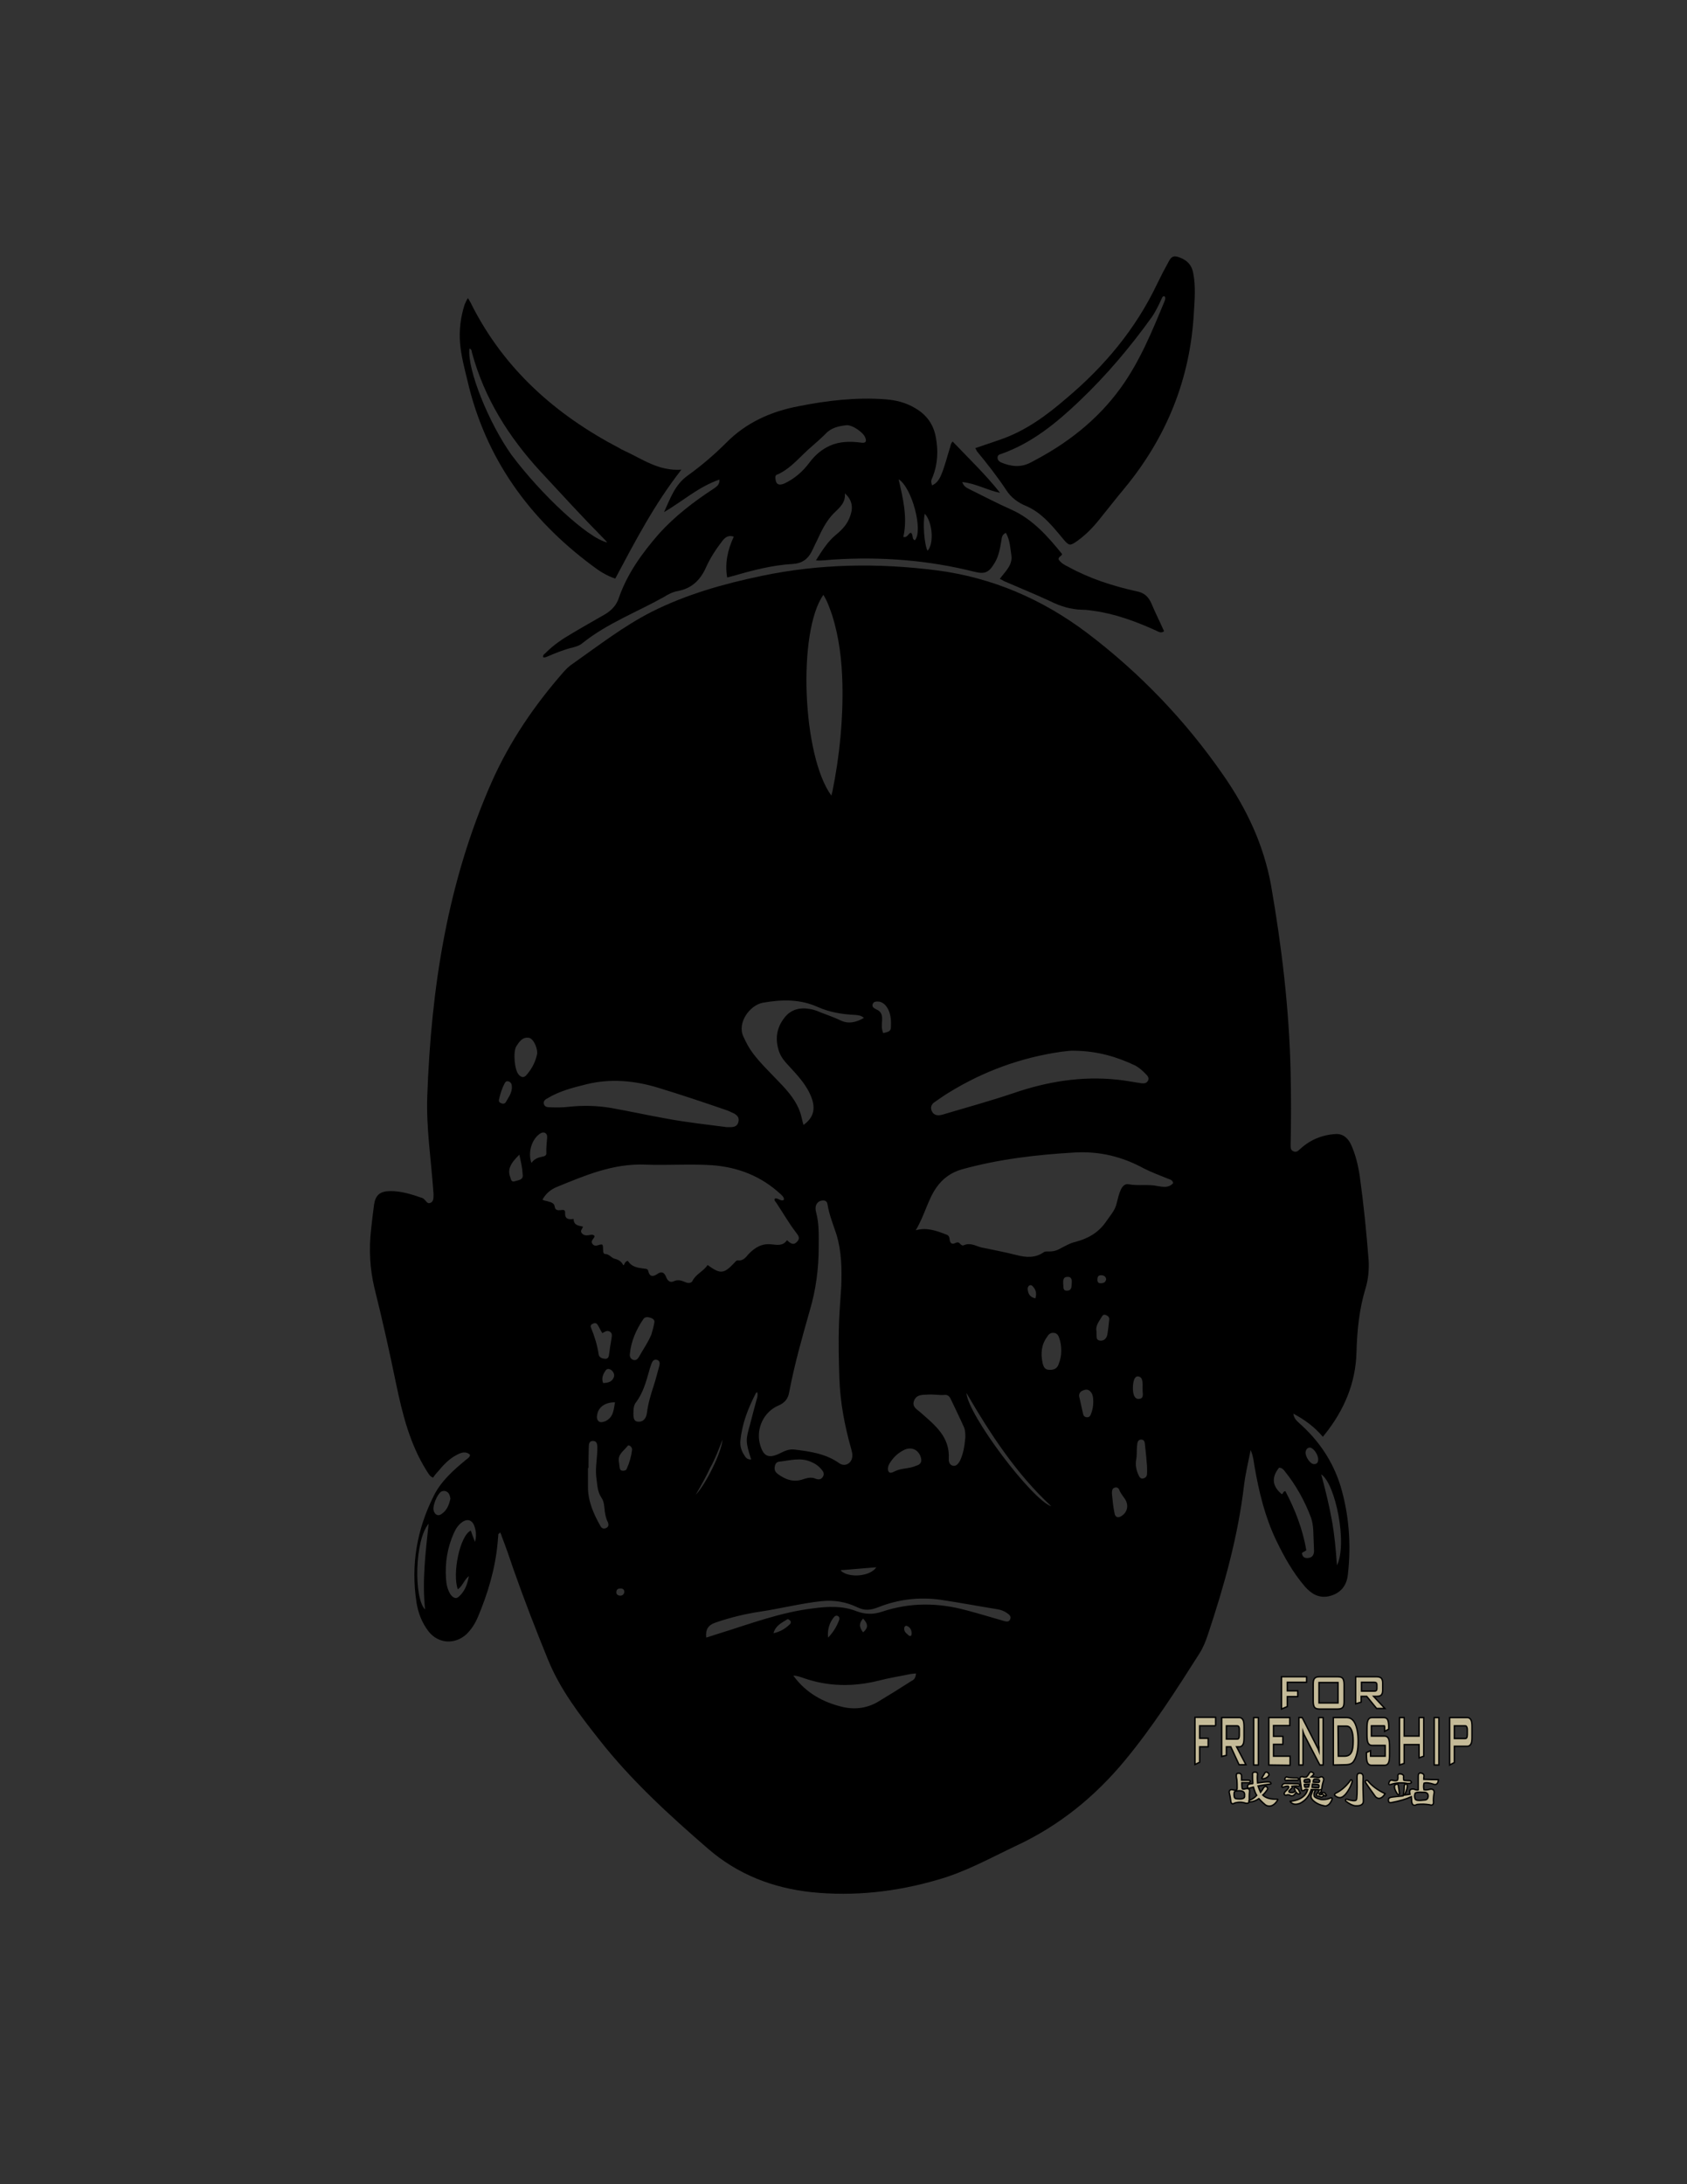 <?xml version="1.0" encoding="utf-8"?>
<!-- Generator: Adobe Illustrator 18.1.1, SVG Export Plug-In . SVG Version: 6.00 Build 0)  -->
<svg version="1.1" id="图层_1" xmlns="http://www.w3.org/2000/svg" xmlns:xlink="http://www.w3.org/1999/xlink" x="0px" y="0px"
	 viewBox="0 0 612 792" enable-background="new 0 0 612 792" xml:space="preserve">
<rect x="0" y="0" width="612" height="792" fill="#333333" stroke="none"/>
<g>
	<g>
		<path d="M180.8,556.2c-0.1,1.2-0.2,2.3-0.3,3.5c-0.9,9.4-3.6,18.3-7.2,26.8c-1,2.3-2.3,4.3-4,6c-4.2,3.9-10.2,3.6-13.8-0.9
			c-2.4-3.1-3.8-6.7-4.4-10.5c-2.1-13.6,0.1-26.4,6.2-38.6c2.7-5.5,7.3-9.5,11.9-13.3c0.5-0.4,1.3-0.8,1.3-1.7
			c-1.5-1.4-3.2-0.8-4.7,0c-3,1.5-5.1,3.9-7.2,6.4c-0.5,0.5-1,1.2-1.5,1.9c-1.3-0.5-1.7-1.6-2.4-2.6c-6-9.6-8.7-20.4-11-31.4
			c-2.4-11.7-5-23.3-7.9-34.9c-1.6-6.8-2-13.8-1.2-20.9c0.3-3.1,0.7-6.1,1.1-9.2c0.5-3.4,2.1-4.8,5.6-4.9c4.2-0.1,8.1,1.2,11.9,2.5
			c0.4,0.1,0.9,0.7,1.2,1c0.4,0.5,0.9,1.1,1.6,0.8c0.7-0.2,1.1-0.8,1.2-1.5c0.1-0.9,0.1-1.9,0-2.7c-0.8-11.5-2.6-22.9-2.2-34.5
			c1.4-39.3,7.3-77.6,23.4-114c6.6-14.8,15.5-27.8,26.1-39.9c0.9-1,2-2.1,3.1-2.8c9.4-6.6,18.5-13.7,28.7-18.9
			c12.7-6.4,26.2-10.2,40.1-13.1c21-4.4,42.2-4.7,63.3-2c20.3,2.6,38.5,10.5,54.8,22.8c19.1,14.5,35.6,31.7,49.3,51.5
			c8.4,12.1,14.6,25.1,17.3,39.9c3.9,22.4,6.6,45,7.1,67.8c0.2,8.9,0.2,17.7,0,26.4c0,1,0,1.9,1.1,2.3c1.1,0.4,1.6-0.2,2.4-0.9
			c3.6-3.3,7.9-5.1,12.9-5.4c2.7-0.1,4.4,1.5,5.5,3.8c1.7,3.7,2.6,7.6,3.2,11.6c1.4,10.1,2.4,20.1,3.2,30.3
			c0.2,3.4-0.1,6.9-1.1,10.2c-2.3,7.5-3.1,15.4-3.3,23.2c-0.3,11.3-4.5,21-11.4,29.7c-0.2,0.2-0.4,0.5-0.8,1
			c-3-3.6-6.6-6.2-10.7-8.4c0.2,1.7,1.2,2.6,2.2,3.5c7,6.2,12.1,13.7,14.9,22.7c3.1,10.4,3.9,21.1,2.7,31.9c-0.4,4.6-3,7.2-6.9,8.1
			c-3.7,0.8-6.4-0.9-8.7-3.5c-4.4-5.1-7.6-10.9-10.5-16.9c-4-8.4-6.2-17.5-7.8-26.7c-0.3-1.7-0.4-3.6-1.4-5.9
			c-0.9,4.6-1.9,8.6-2.4,12.8c-2.2,18.6-7.2,36.4-13.1,54.1c-0.8,2.4-1.7,4.7-3.1,6.9c-8.4,13.2-16.8,26.4-26.9,38.6
			c-10.9,13.2-23.9,23.8-39.6,31.1c-9.3,4.4-18.4,9.5-28.4,12.3c-15,4.4-30.4,6.1-45.9,4.5c-13.9-1.5-26.7-6.4-37.5-15.8
			c-14.1-12.2-27.9-24.8-39.5-39.6c-7.1-9-14.1-18.1-18.5-28.9c-4.4-10.8-8.6-21.6-12.5-32.7c-1.3-3.9-2.7-7.9-4.2-11.8
			c-0.2-0.7-0.4-1.2-0.7-1.7C181.2,556.1,181,556.1,180.8,556.2z M227.8,457.2c1.3,2.2,3.5,2.5,5.8,2.8c0.8,0.1,1.4,0,1.6,1
			c0.5,2,1.7,2,3.2,1c1.4-1,2.4-0.9,3.2,0.9c0.4,1.2,1.3,2.4,2.8,1.7s2.8-0.3,4.2,0.3c1,0.5,2.2,0.4,2.6-0.4c1.2-2.5,4-3.5,5.5-5.8
			c4.7,3.4,5.9,3.3,9.9-1c0.2-0.3,0.7-0.7,1-0.7c2.1,0.3,3-1.2,4-2.3c2.2-2.3,4.8-3.9,8.2-3.5c2.1,0.2,4.2,0.7,5.7-1.5
			c1.3,1.2,2.4,2,3.7,0.5c1.3-1.4,0.2-2.4-0.5-3.4c-2.6-3.4-4.7-7.1-7.1-10.7c-0.3-0.4-0.9-0.9-0.5-1.5c0.7-0.2,1.2,0.2,1.7,0.4
			c0.5,0.2,1.1,0.5,1.6,0c0-0.9-0.5-1.3-1.1-1.9c-7.1-6.6-15.5-9.9-25.1-10.6c-8-0.5-16.1,0.1-24-0.2c-11.7-0.5-21.9,3.9-32.2,8.1
			c-2.2,0.9-4,2.4-5.2,4.6c0.8,0.5,1.5,0.4,2.2,0.7c1,0.2,2.1,0.7,2.2,1.7c0.2,1.5,1.1,1.5,2.2,1.4c0.8-0.1,1.7-0.3,1.6,1
			c-0.1,2.2,1.2,2.5,3.1,2.2c0,2.4,1.9,2.4,3.4,2.8c-0.3,0.9-1.2,1.5-0.4,2.4c0.7,0.8,1.5,0.8,2.4,0.7c0.8-0.1,1.5-0.5,2.2,0.3
			c-0.1,1-1.6,1.6-0.8,2.8c1.1,1.5,2.4,0,3.6,0.3c0.4,0.7,0.2,1.4,0.3,2.1c0,0.5,0.1,1.3,0.7,1.3c1.5,0,2.3,1.4,3.4,1.7
			c1.5,0.4,2.6,1,3.2,2.4C226.7,458.6,226.5,457.4,227.8,457.2z M332.2,446.1c3.9-1.1,7.3,0.1,10.7,1.4c1,0.3,1.5,0.7,1.6,1.9
			c0.1,1.3,0.8,2,2.1,1.3c0.7-0.3,1.2-0.3,1.7,0.3c0.3,0.4,0.9,0.8,1.4,0.5c2.3-1,4.3,0.3,6.2,0.8c4.3,0.9,8.6,1.7,12.9,2.8
			c3.5,0.9,6.7,1.1,9.8-1c0.5-0.4,1.2-0.3,1.9-0.3c1.3,0,2.5-0.2,3.6-0.8c2-1,3.9-2.2,6.1-2.7c4.5-1.2,8.3-3.3,11.1-7.4
			c1.4-2.1,3.2-3.9,3.8-6.6c0.4-1.6,0.8-3.4,1.5-4.9c0.5-1.1,1.4-2.2,2.7-2c3.6,0.7,7.2-0.1,10.8,0.7c1.9,0.3,3.9,0.7,5.5-1.1
			c-0.2-1.1-1.1-1.3-1.9-1.6c-3-1.2-5.9-2.3-8.7-3.7c-7.9-4.3-16-6.3-25.1-5.8c-13.9,0.8-27.5,2.4-40.9,6.1c-3.9,1.1-7,3.3-9.3,6.6
			C336.6,435,335.4,440.8,332.2,446.1z M304.4,478.9c0.1-2.7,0.5-7.8,0.8-12.7c0.2-6.2,0.1-12.3-1.7-18.4c-1.2-3.7-2.7-7.3-3.3-11.1
			c-0.2-1.3-1.1-1.6-2.4-1.3c-1.5,0.4-2.4,2-1.7,4.3c1.1,4.2,0.9,8.3,0.9,12.6c0,7.8-1,15.3-3.2,22.8c-2.8,9.8-5.6,19.7-7.5,29.7
			c-0.4,2.4-1.6,3.9-4,4.9c-5.1,2.2-8,8.1-6.7,13.6c1.2,4.8,3.1,5.8,7.5,3.6c1.6-0.8,3.2-1.5,5-1.3c5.8,0.7,11.5,1.5,16.4,5
			c2.1,1.4,4.5,0,4.7-2.5c0.1-1-0.2-1.9-0.4-2.7c-2.4-8.4-4-16.9-4.3-25.7C304.3,493.5,304.1,487.4,304.4,478.9z M389.8,381
			c-1.3-0.1-3.2,0.2-5,0.4c-14.4,2.1-27.9,7-40.3,14.6c-2,1.2-3.8,2.5-5.7,3.8c-1,0.8-1.3,1.9-0.8,3c0.5,1.2,1.5,1.7,2.8,1.6
			c0.5-0.1,1.2-0.2,1.7-0.4c8.4-2.5,16.8-4.8,25.1-7.6c12.2-4.2,24.8-6.3,37.8-4.9c3,0.3,5.9,0.9,8.7,1.3c1,0.1,1.9,0,2.4-1
			c0.4-1-0.1-1.6-0.8-2.3c-1.1-1.2-2.4-2.3-3.8-3.1C405.2,383.2,398.1,381.1,389.8,381z M301.6,288.5c0.2-0.8,0.3-1.2,0.4-1.6
			c2.6-12.9,3.9-25.9,3.6-39.1c-0.2-8.4-1.2-16.7-3.7-24.7c-0.9-2.5-1.7-5-3.2-7.4C289.3,229,291,274,301.6,288.5z M263.6,408.7
			c0.9,0,1.2,0,1.5,0c1.3,0,2.5-0.4,2.8-2s-0.5-2.3-1.7-3c-1-0.4-2-1-3.1-1.3c-8.1-2.8-16.2-5.5-24.4-8c-8.6-2.6-17.3-3.4-26.1-1.2
			c-4.8,1.2-9.6,2.4-13.9,5c-0.8,0.4-1.7,1-1.4,2.1c0.3,1.1,1.3,1.2,2.2,1.2c2.4,0.1,4.7,0.1,7.1-0.2c4.9-0.5,9.8-0.4,14.8,0.4
			c6.8,1.2,13.6,2.7,20.3,3.9C249.2,407,256.7,407.8,263.6,408.7z M313.4,369.1c-1.1-1-2.3-1-3.4-1.1c-4.6-0.2-9.1-1-13.2-2.8
			c-6.6-3-13.2-2.8-20.1-1.6c-4.7,0.9-9.4,7.3-7,12.3c1,2.2,2.1,4.3,3.5,6.1c2.7,3.6,6.1,6.8,9.2,10.1c3.5,3.6,6.8,7.3,8.2,12.3
			c0.3,1.1,0.5,2.3,0.9,3.5c3.5-2.5,4.4-5.6,3-9.6c-1.7-4.8-5.2-8.4-8.6-12.1c-1.3-1.4-2.5-2.8-3.2-4.7c-1.6-4.5-1.1-8.7,1.9-12.5
			c2.4-3.1,5.8-3.8,9.4-3.1c1.3,0.2,2.5,0.7,3.7,1.2c2.3,0.9,4.7,1.7,7,2.8C307.6,371.4,310.5,370.8,313.4,369.1z M256.2,593.8
			c1.6-0.5,3.2-1,4.7-1.5c11.3-3.5,22.3-7.7,34.1-9.1c5.2-0.7,10.6-1,15.6,1c3.2,1.2,6.2,1.3,9.4,0.2c10.2-3.4,20.3-3.3,30.6-0.5
			c4.6,1.2,9.1,2.6,13.7,3.9c0.8,0.2,1.6,0.4,2.1-0.5c0.5-1,0-1.6-0.8-2.2c-1.2-0.9-2.5-1.4-3.9-1.6c-6.8-1.1-13.7-2.4-20.4-3.4
			c-7.8-1.1-15.4-0.2-22.7,2.7c-2.8,1.1-5,1.3-7.6,0c-4.2-2-8.5-2.7-13.1-2.2c-7.4,0.8-14.8,2.7-22.2,3.8
			c-5.4,0.8-10.6,2.1-15.7,3.8C256.9,589.2,255.9,590.7,256.2,593.8z M332.3,606.8c-0.8,0.1-1.3,0.1-1.9,0.2
			c-3.8,0.8-7.8,1.4-11.6,2.4c-9.2,2.3-18.3,2.2-27.2-0.9c-1.2-0.4-2.4-0.9-3.8-0.9c4.6,6.3,10.8,9.7,18.1,11.4
			c4.6,1,9,0.3,12.9-2.1c4-2.4,8-4.9,11.9-7.4C331.7,609.1,332.2,608.2,332.3,606.8z M350.2,521.2c0-1.1,0-2.5-0.5-3.7
			c-1.5-3.4-3.2-6.8-4.8-10.2c-0.4-0.9-1.1-1.6-2.1-1.5c-2.1,0.2-4.2-0.3-6.3-0.1c-1.9,0.1-4-0.1-4.9,2.2c-0.9,2.3,1.2,3.2,2.5,4.4
			c5.1,4.5,10.5,8.7,10.1,16.6c-0.1,1.1,0.3,2.4,1.6,2.6c1.2,0.2,1.9-0.9,2.4-1.7C349.5,527.1,349.9,524.4,350.2,521.2z
			 M472.3,563.2c0.2,1.6,1.3,1.9,2.5,1.7c1.4-0.2,1.9-1.3,1.9-2.6c-0.1-2.5-0.2-5.1-0.3-7.7c-0.1-1.4-0.3-2.8-0.8-4.3
			c-2.3-6.1-5.4-11.7-9.5-16.8c-0.5-0.7-1.1-1.3-2.1-1.3c-2.8,3.5-2.5,6.7,1,9.6c0.5-0.1,0.4-1,1.3-1.1c3.6,6.8,6.3,13.9,7.6,21.4
			C473.3,562.7,472.8,562.6,472.3,563.2z M172.3,559.1c0.7-2.4,0.3-4.3-0.3-6c-0.8-1.9-2.3-2.4-4-1.4c-1.6,1-2.6,2.5-3.4,4.3
			c-2.3,5.2-3.2,10.7-2.8,16.4c0.1,2,0.5,3.9,1.6,5.7c0.8,1.1,1.9,1.9,3,0.9c2.3-2,3.2-4.7,3.7-7.5c-1.7,1.3-2.2,3.5-4,4.8
			c-2.1-5.5,0.7-19.5,4.7-21.3C171.1,556,171.6,557.3,172.3,559.1z M213.5,532.3c-0.1,0-0.1,0-0.2,0c0,2.3,0,4.6,0,6.9
			c0,5.1,2,9.7,4.5,14.1c0.4,0.8,1.1,1.2,2,0.8c1-0.4,1.1-1.2,0.7-2.2c-0.7-1.3-0.9-2.6-1.1-3.9c-0.2-1.6-0.2-3.5-1.2-4.9
			c-1.6-2.4-1.5-5-1.9-7.6c-0.4-3.7,0.5-7.3,0.4-11c-0.1-1.1-0.3-2-1.6-2c-1.3,0-1.5,1-1.5,2.1C213.5,527,213.5,529.7,213.5,532.3z
			 M281,532.2c0,1.1,0.4,1.7,1.2,2.3c2.7,2,5.7,3.1,9.1,1.9c1.5-0.5,3.1-0.9,4.6-0.2c1.1,0.4,2,0.3,2.6-0.7c0.7-1,0.2-1.9-0.5-2.7
			c-1.1-1.3-2.4-2.2-4-2.8c-3.7-1.6-7.5-0.4-11.3,0C281.5,530.1,281.1,531.2,281,532.2z M194.9,381.9c0-2.3-1.5-5.4-3.1-5.6
			c-2.3-0.3-3.4,1.4-4.5,3.1c-1.2,1.9-0.7,8.6,0.9,10.3c0.9,1,1.9,1.2,2.8,0.1C193.1,387.4,194.4,384.7,194.9,381.9z M229.8,512
			c-0.1,2.5,0.3,3.4,1.6,3.5c1.7,0.2,3-0.9,3.3-3.2c0.4-3.4,1.4-6.6,2.4-9.7c0.8-2.4,1.4-4.9,2.1-7.4c0.2-0.9,0.2-1.7-0.8-2.1
			c-1.1-0.3-1.6,0.3-2,1.2c-0.3,0.9-0.7,1.9-0.9,2.8c-1.1,3.9-2.2,7.9-4.7,11.3C230,509.3,229.8,510.6,229.8,512z M385,489.8
			c0-1.5-0.2-3.1-0.7-4.5c-0.3-1-0.8-1.9-2-2c-1.2-0.1-1.9,0.5-2.4,1.4c-2.1,2.8-2.4,6-1.7,9.4c0.3,1.4,0.8,2.6,2.4,2.6
			c1.6,0.1,3-0.4,3.5-2.2C384.7,493,385,491.4,385,489.8z M237.4,479.5c0.1-0.8-0.4-1.3-1.2-1.6c-1.1-0.4-2.2-0.5-2.8,0.4
			c-2.6,3.8-4.5,8.1-4.9,12.7c-0.1,0.9,0.2,1.7,1.2,2.1c1.1,0.3,1.6-0.3,2.1-1.1c1.5-2.7,3.3-5.2,4.5-8.1
			C236.7,482.6,237.1,481.1,237.4,479.5z M479.3,534.6c1.5,5.6,2.8,10.8,3.8,16.3c1,5.4,1.5,10.7,1.9,16.7
			C488.9,559.9,484.5,538,479.3,534.6z M322.1,532.6c0.1,1.1,0.5,1.9,2.1,1.1c1.5-0.8,3.1-1.1,4.7-1.3c1.2-0.2,2.3-0.4,3.4-0.9
			c1.9-0.5,2.3-1.7,1.6-3.5c-1-2.5-3.4-3.4-5.8-2.3c-2.1,1-3.8,2.5-5.1,4.5C322.5,530.9,322.2,531.5,322.1,532.6z M155.5,552.5
			c-5.1,6-5.4,27-1.3,31.1C153.1,573,154.4,562.8,155.5,552.5z M381.4,546.2c-12.7-11.8-22-26-30.8-41.1
			C351.1,513,374.3,543.8,381.4,546.2z M218.5,483.4c-0.7-1.1-1.1-2.1-1.7-3c-0.4-0.7-1.1-0.8-1.7-0.4c-0.7,0.2-1,0.8-0.7,1.4
			c1.3,3.2,2.3,6.4,2.8,9.8c0.2,1.1,1.4,1.5,2.5,1.5c1.1,0,1.2-1.1,1.3-1.9c0.2-1.7,0.5-3.5,0.8-5.2c0.1-1,0.5-2-0.5-2.7
			C220.1,482.2,219.4,483,218.5,483.4z M274.7,504.8c-0.3,0.2-0.5,0.3-0.5,0.4c-2.8,5.4-5,11-5.6,17.2c-0.2,2,0.4,3.8,1.5,5.4
			c0.5,0.9,1.2,1.5,2.4,1.4c-2.1-6.6-2-7-0.4-12.7c0.8-3,1.5-5.9,2.3-8.7C274.7,506.8,275,505.9,274.7,504.8z M416.1,531.5
			C416.2,531.4,416.2,531.4,416.1,531.5c-0.2-2.4-0.4-4.8-0.7-7.3c-0.1-1-0.1-2.2-1.4-2.2c-1.3,0-1.4,1.2-1.5,2.2
			c-0.2,1.6,0,3.3-0.3,4.9c-0.4,2.2,0,4,0.9,5.9c0.3,0.7,0.8,1.3,1.6,1.1c0.9-0.2,1.4-0.8,1.4-1.6
			C416.2,533.5,416.1,532.5,416.1,531.5z M192.8,421.7c1-1.5,2.5-2,4-2.3c0.8-0.1,1.5-0.5,1.4-1.3c-0.1-2,0.2-3.9,0.3-5.9
			c0-1.4-1.3-2-2.5-1.2C192.9,413,191.4,417.9,192.8,421.7z M403.4,541.8c0.2,1.9,0.4,4.4,0.9,6.8c0.2,1.6,1.4,2,2.7,1
			c2-1.3,2.5-3.8,1.2-5.9c-0.7-1.1-1.6-2.1-2.1-3.3c-0.2-0.8-0.9-1.2-1.6-1C403.6,539.6,403.3,540.3,403.4,541.8z M396.6,508.5
			c0-1,0-2-0.4-3c-0.7-1.3-1.6-2-3.1-1.4c-1.3,0.4-1.9,1.4-1.5,2.7c0.4,2,0.9,3.8,1.3,5.8c0.1,0.7,0.5,1.2,1.3,1.3
			c0.9,0.1,1.3-0.4,1.6-1.2C396.3,511.4,396.6,510,396.6,508.5z M163.4,543.4c-0.2-1-0.4-2.1-1.5-2.6c-0.7-0.3-1.3-0.2-1.9,0.1
			c-1.4,1-3.1,5-2.7,6.7c0.3,1.5,1.5,2.3,2.7,1.5C162.1,547.8,162.9,545.7,163.4,543.4z M320.4,374.6c2.3-0.5,2.7-0.8,2.8-2.1
			c0.1-2.2,0-4.4-0.9-6.3c-0.7-1.4-1.6-2.6-3.3-3c-1-0.1-2.1-0.1-2.4,0.9c-0.4,1,0.5,1.5,1.3,1.9c1.9,0.8,2.2,2.2,2.1,4
			C319.9,371.4,319.7,372.9,320.4,374.6z M188.4,418.7c-3.4,3.3-4.3,5.5-3.3,8.1c0.3,0.9,0.4,2,1.7,1.5c1.3-0.4,3.2-0.4,2.8-2.6
			C189.5,423.5,189,421.4,188.4,418.7z M397.8,482.9c0,0.3,0,0.5,0,0.7c0.1,1-0.3,2.3,1.2,2.5c1.4,0.2,2.4-0.7,2.7-2.1
			c0.3-1.7,0.5-3.6,0.7-5.5c0.1-0.9-0.5-1.4-1.3-1.7c-0.7-0.2-1.1,0.1-1.3,0.5C398.7,479.2,397.3,480.7,397.8,482.9z M223.1,508.5
			c-3.3-0.1-5.9,1.6-6.4,4.2c-0.2,0.9-0.3,1.9,0.4,2.6c0.8,0.7,1.7,0.3,2.6,0C222.6,513.8,222.6,511.2,223.1,508.5z M224.5,529.9
			c0.1,0.8,0.2,1.5,0.3,2.3c0.1,0.7,0.4,1.1,1.2,1.1c0.7,0,1.2-0.2,1.4-0.8c1-2.2,1.6-4.4,1.9-6.8c0.1-1-1.2-2.1-1.7-1.3
			C226.4,526,224.1,527.3,224.5,529.9z M414.5,503.1c0-0.7,0.1-1.7-0.2-2.8c-0.2-0.7-0.7-1.1-1.3-1.2c-0.5-0.1-0.9,0.1-1.2,0.5
			c-1,1.2-1.1,5.5-0.2,6.8c0.4,0.7,1.1,1,1.9,0.8c0.9-0.1,1.1-0.9,1.1-1.6C414.5,504.8,414.5,504.2,414.5,503.1z M185.7,394.6
			c0-1,0-1.9-1-2.4c-0.7-0.3-1.2-0.1-1.5,0.4c-1.1,2-1.7,4-2.2,6.2c-0.1,0.7,0.3,1.1,1,1.3c0.5,0.2,1.1,0.1,1.4-0.3
			C184.3,398.2,185.5,396.7,185.7,394.6z M305,569.5c2.8,2.8,10.7,2.2,12.9-1.2c-4,0.3-8.1,0.7-12,1
			C305.6,569.3,305.2,569.2,305,569.5z M473.6,526.6c0,1.7,1.7,4.3,3.1,4.3c1.1,0,1.5-0.7,1.5-1.6c0.1-1.9-1.9-4.5-3.1-4.4
			C474.1,525,473.8,525.7,473.6,526.6z M300.4,593.8c1.9-1.9,3.1-4,4-6.3c0.2-0.5,0.2-1.2-0.4-1.5c-0.5-0.3-1.1-0.1-1.4,0.3
			C300.9,588.3,300.1,591,300.4,593.8z M218.8,501.5c1.4-0.1,2.7-0.2,3.5-1.4c0.9-1.2,0.5-2.4-0.5-3.3c-0.8-0.5-1.6-0.7-2.2,0.3
			C218.8,498.3,218.1,499.7,218.8,501.5z M385.7,465.6c0.2,1-0.3,2.5,1.5,2.4c1.7-0.1,1.5-1.6,1.6-2.8c0.1-1.1-0.1-2.3-1.5-2.2
			C385.5,463,385.7,464.5,385.7,465.6z M252.4,542c3.6-3.7,9.4-15.4,9.7-20c-1.4,3.7-2.7,7.1-4.5,10.3
			C256.2,535.4,254.3,538.7,252.4,542z M280.6,592.2c2.4-0.5,4.2-1.6,5.8-3.1c0.5-0.4,0.7-1,0.2-1.5c-0.3-0.3-0.8-0.7-1.2-0.3
			C283.5,588.5,281.4,589.4,280.6,592.2z M375.6,470.8c0.5-1.6,0.3-3-0.8-4.2c-0.3-0.4-0.8-0.8-1.3-0.5c-0.5,0.2-0.7,0.8-0.7,1.3
			C373,469.1,373.5,470.3,375.6,470.8z M313.1,586.9c-1.5,1.7-1.5,3,0,5C315,590.3,315,588.9,313.1,586.9z M401.3,463.8
			c-0.2-1-0.9-1.4-1.9-1.4c-1.1,0-1.3,0.8-1.3,1.6c0,0.9,0.4,1.4,1.3,1.3C400.5,465.3,401.1,464.9,401.3,463.8z M330.4,593.2
			c0.4-0.3,0.3-0.9,0.3-1.3c-0.1-1.1-0.7-1.9-1.6-2.3c-0.4-0.2-0.8,0-1,0.4c-0.3,1.1,0.2,1.9,1,2.5
			C329.5,592.9,329.8,593.3,330.4,593.2z M226.5,577.3c0-0.8-0.4-1.3-1.3-1.3c-0.9,0-1.5,0.2-1.6,1.2c-0.1,0.9,0.5,1.3,1.3,1.4
			C225.8,578.6,226.3,578.2,226.5,577.3z"/>
		<path d="M362.7,209.9c2-2.7,4.7-5,4.2-8.5c-0.4-2.6-0.5-5.6-2-8.2c-1.4,0.7-1.5,1.7-1.6,2.7c-0.5,2.8-0.9,5.6-2.4,8.1
			c-2.1,3.6-3.6,4.3-7.5,3.3c-16.7-4.2-33.8-5.5-51-4.4c-2.1,0.1-4.2,0.5-6.4,0.3c2.2-3.5,4.3-6.9,7.4-9.4c2.3-1.9,4.2-4,5.1-6.9
			c1.1-3.1,0.5-5.8-2-8c0.3,3.5-2,5.2-4,7.2c-2.8,2.8-4.5,6.4-6.2,10.1c-0.7,1.3-1.2,2.6-1.9,3.9c-1.4,2.7-3.5,4.2-6.8,4.4
			c-7.2,0.4-14.2,2.2-21.1,4.2c-0.8,0.2-1.6,0.4-2.7,0.7c-0.9-5.2,0.2-10.1,2.4-14.8c-2-0.7-3.2,0.3-4.2,1.6c-2.3,3-4.4,6.2-5.9,9.6
			c-2.1,4.6-5.1,7.5-10.1,8.5c-1.9,0.3-3.6,1.2-5.2,2.2c-9.8,5.5-20.5,9.5-29.5,16.7c-0.9,0.8-2.1,1.2-3.2,1.5
			c-3.4,0.8-6.6,2.1-9.6,3.4c-0.4,0.2-1,0.4-1.5,0.2c-0.1-1,0.7-1.2,1.1-1.7c2.7-2.7,5.9-4.9,9.2-6.8c4-2.4,8.1-4.7,12.1-7
			c2.4-1.4,4.3-3.4,5.1-6c3.1-8.9,8.5-16.3,14.6-23.3c5.8-6.4,12.6-11.6,19.8-16.3c1.1-0.8,2.2-1.4,2.1-3.3
			c-7.6,2.6-13.4,7.9-20.1,11.8c2.2-4.8,3.9-9.9,8.5-13.2c5-3.6,9.6-7.5,14-11.9c7.3-7.4,16.3-11.4,26.3-13.3
			c10.5-2.1,21-3.3,31.6-2.5c3.8,0.3,7.4,1.2,10.7,3.2c4.2,2.4,6.7,6,7.5,10.6c0.9,4.8,0.7,9.6-1.1,14.2c-0.7,1.6-0.7,1.6-0.3,3.2
			c1.7-0.7,2.6-2.1,3.3-3.7c1.4-3.3,2.2-6.8,3.3-10.2c0.2-0.7,0.2-1.3,0.9-2c5.8,6.1,11.9,11.9,17.2,18.6c-4.6-0.9-8.7-3.4-13.7-3.9
			c0.4,1.4,1.4,2,2.4,2.5c5.1,2.5,10.2,5.2,15.4,7.5c7.8,3.5,13.2,9.7,18.4,16.1c-0.2,0.9-1.3,0.8-1.3,1.9c0.8,1.3,2.2,2.1,3.5,2.7
			c7.8,4.3,16.2,7,24.8,8.9c2.7,0.5,4.3,1.9,5.4,4.4c1.4,3.4,3.1,6.7,4.6,10.1c-1.1,0.8-2,0.2-2.8-0.2c-7.3-3.3-14.8-6.1-22.7-7.2
			c-1.4-0.2-2.7-0.4-4.2-0.4c-4.2-0.1-8-1.3-11.6-3.1c-5.6-2.6-11.3-4.9-16.8-7.3C363.7,210.4,363.4,210.2,362.7,209.9z
			 M281.3,173.4c0.1,2.2,1.2,2.8,3.3,1.9c3.6-1.7,6.6-4.3,9-7.5c2-2.7,4.4-4.8,7.5-6.2c3.6-1.6,7.4-1.6,11.3-1.1
			c1.2,0.2,2.1-0.1,1.6-1.5c-0.4-2-4.9-5.1-7-4.8c-2.7,0.3-5.5,0.9-7.5,3.1c-1.5,1.5-3.2,3-4.8,4.4c-4.2,3.5-7.4,7.9-12.5,10.3
			C281.5,172.1,281.2,172.6,281.3,173.4z M331.9,195.9c3.1-3.5-1.1-19.2-5.9-22.1c1.6,7,3.3,13.9,1.7,20.9c1.6,0.4,1.7-1.4,2.8-1.5
			C331.4,194,330.7,195.5,331.9,195.9z M335.5,186.3c-0.8,3.1-0.2,11.3,1,13.4C338.9,197.1,338.3,189.3,335.5,186.3z"/>
		<path d="M353.8,162.5c3.2-1.1,6.1-2.1,9.1-3.1c9.2-3.2,16.7-8.7,24-15c13.8-11.6,25.1-25.1,32.9-41.5c1.3-2.7,2.7-5.4,4.2-8.1
			c1-1.9,1.9-2.2,3.8-1.5c2.8,1,4.6,2.8,5.1,5.9c0.9,4.7,0.5,9.5,0.2,14.2c-1.3,24-9.9,45.2-25.2,63.7c-3.1,3.7-6.1,7.6-9.2,11.4
			c-2.4,3-5,5.6-8.1,7.8c-2.3,1.6-2.8,1.6-4.6-0.5c-2.5-3-4.9-6-7.9-8.6c-1.7-1.5-3.7-2.8-5.8-3.7c-3-1.2-5.5-3.1-7.2-5.7
			c-3.3-5-7-9.7-10.8-14.3C354.3,163.3,354.1,163,353.8,162.5z M422.4,107.4c-0.4,0-0.7,0.2-0.8,0.5c-1.1,2.4-2.2,4.8-3.7,7
			c-7.9,11-16.6,21.3-26.4,30.6c-8.3,7.9-17.2,15.2-28.3,19.1c-0.7,0.2-1.4,0.5-1.3,1.5c0,0.8,0.7,1.3,1.3,1.6
			c3.6,1.5,7.2,1.9,10.7,0c12.9-6.6,24.2-15.3,32.7-27.1c7-9.7,11.5-20.8,16-31.7C422.7,108.4,422.9,107.8,422.4,107.4z"/>
		<path d="M169.8,108.1c0.4,0.9,1,1.6,1.3,2.4c11.9,23.5,30.6,40,53.6,52c0.5,0.3,1.2,0.7,1.7,0.9c6.6,3,12.5,7.5,20.8,6.9
			c-9.8,12.5-16.8,26-24,39.5c-3.3-1.1-5.9-2.8-8.5-4.8c-22.8-17-38.6-38.9-45.1-66.9c-1.1-4.5-2.3-9-2.7-13.6
			c-0.4-4.8,0.2-9.6,1.7-14.2C169,109.7,169.1,108.9,169.8,108.1z M220.3,196.7c-0.4-0.5-0.7-0.8-0.9-1c-8-8.1-15.6-16.4-23.3-24.7
			c-11.6-12.6-20.4-26.6-24.9-43.2c-0.1-0.5-0.1-1.2-0.9-1.4c-0.9,7.4,7,27,15.3,38.6C196.3,179.3,213.3,195.2,220.3,196.7z"/>
	</g>
</g>
<g>
	<g>
		<path fill="#C4BA98" stroke="#000000" stroke-width="0.5" stroke-miterlimit="10" d="M464.9,619.7V608h9.1v2h-7v3.1h3.8v2.1H467
			v3.6L464.9,619.7z"/>
		<path fill="#C4BA98" stroke="#000000" stroke-width="0.5" stroke-miterlimit="10" d="M476.4,610.8c0-1.1,0.1-1.8,0.5-2.2
			c0.3-0.4,0.9-0.6,1.8-0.6h6.6c0.9,0,1.5,0.2,1.8,0.6c0.3,0.4,0.5,1.1,0.5,2.2v6.1c0,1.1-0.1,1.8-0.5,2.2c-0.3,0.4-0.9,0.6-1.8,0.6
			h-6.6c-0.9,0-1.5-0.2-1.8-0.6c-0.3-0.4-0.5-1.1-0.5-2.2V610.8z M478.5,617.5h6.9v-7.4h-6.9V617.5z"/>
		<path fill="#C4BA98" stroke="#000000" stroke-width="0.5" stroke-miterlimit="10" d="M491.8,617.8V608h7.7c0.7,0,1.2,0.2,1.6,0.5
			c0.3,0.4,0.5,0.9,0.5,1.7v2.7c0,0.8-0.2,1.4-0.5,1.7s-0.8,0.5-1.6,0.5h-1.2l4.1,4.4h-3l-3.6-4.4h-2v2.1L491.8,617.8z M498.6,610
			h-4.7v3.2h4.7c0.4,0,0.6-0.1,0.7-0.2c0.1-0.1,0.2-0.4,0.2-0.7v-1.4c0-0.3-0.1-0.6-0.2-0.7C499.1,610.1,498.9,610,498.6,610z"/>
	</g>
	<g>
		<path fill="#C4BA98" stroke="#000000" stroke-width="0.5" stroke-miterlimit="10" d="M449.2,643c0.8-0.1,1.2,0.3,1.2,1.1v1.4h2.3
			c0.9,0,1.1,0.3,0.6,0.9h-2.8c0,1.5,0.1,2.3,0.3,2.3c0.4,0.1,0.7,0,1.1-0.1c1-0.2,1.5,0.1,1.4,1.1c-0.1,0.7-0.1,1.7-0.1,3
			c0.1,1-0.4,1.4-1.5,1.1c-1.2-0.4-2.5-0.4-3.8,0c-0.8,0.5-1.3,0.3-1.4-0.7c-0.1-1-0.3-2.1-0.6-3.3c0.1-0.8,0.7-1.1,1.7-0.7
			c0.8,0.1,1.2-0.1,1.2-0.6c0-1.1,0-2.2-0.1-3.2C448.3,643.6,448.5,642.9,449.2,643z M447.7,650.2c-0.1,1.2,0.1,1.8,0.6,2
			c2.3,0.3,3.4,0,3.2-1.1c0.2-1.4-0.7-2-2.9-1.7C448,649.5,447.7,649.7,447.7,650.2z M453.8,646.8c0.4,0,0.7,0,0.7-0.1
			c-0.1-1.1-0.1-2.2-0.1-3.2c-0.1-0.7,0.3-1,1.1-0.9c0.5,0,0.7,0.3,0.7,0.7c-0.1,0.9-0.1,2,0,3.2c3.3-0.5,4.9-0.5,4.8,0
			c0.2,0.3,0.1,0.4-0.1,0.4c-1.5,0.2-3,0.4-4.5,0.7c0.3,0.9,0.6,1.7,0.9,2.3c0.4-0.5,0.8-1.1,1.2-1.8c0.3-0.3,0.6-0.4,0.9-0.3
			c0.4,0.3,0.6,0.7,0.4,1.1c-0.6,0.8-1.1,1.5-1.7,2c1.1,1.1,2.9,1.6,5.4,1.5c0.2,0.1-0.1,0.6-0.9,1.5c-1.1,1.1-2.3,1.3-3.5,0.6
			c-0.5-0.4-1.3-1.1-2.4-2.3c-1,0.7-2.1,1.1-3.2,1.2c-0.5-0.1-0.6-0.3-0.3-0.6c1-0.3,1.9-0.9,2.7-1.8c-0.4-0.6-0.8-1.6-1.2-3
			c-0.5,0.1-1,0.3-1.4,0.4c-0.6,0.1-0.8-0.2-0.7-0.9C452.7,647.1,453.1,646.9,453.8,646.8z M458.6,643.3c0.3-0.7,0.7-0.9,1.2-0.6
			c0.5,0.3,0.7,0.7,0.4,1.2c-0.4,0.6-1.1,1-2,1.1c-0.4,0-0.6-0.1-0.4-0.4C458.1,644.1,458.4,643.7,458.6,643.3z"/>
		<path fill="#C4BA98" stroke="#000000" stroke-width="0.5" stroke-miterlimit="10" d="M470.5,646.8c0.5,0,0.8,0.1,1.1,0.4
			c-0.1,0.4-0.4,0.6-1.1,0.4c-0.6,0-1.2,0-1.8,0.1c0.2,0.3,0.1,0.6-0.3,0.9l-0.7,0.7c-0.3,0.4,0,0.7,0.7,0.7
			c0.6,0.1,1.1-0.1,1.5-0.6l-0.4-0.9c0.1-0.3,0.3-0.4,0.6-0.3c0.3,0.2,0.6,0.4,0.9,0.6c0.2,0.4,0.4,0.8,0.7,1.4
			c-0.1,0.2-0.2,0.3-0.3,0.3c-0.4,0.1-0.8-0.1-1.2-0.6c-0.6,1.1-1.3,1.5-2,1.2c-0.6-0.4-1.1-0.4-1.7-0.1c-0.2,0-0.4-0.1-0.6-0.4
			c-0.1-0.4,0.1-0.8,0.6-1.2c0.9-0.8,1.2-1.4,0.9-1.7c-0.4-0.1-1,0-1.8,0.3c-0.3,0.2-0.5,0.1-0.6-0.1c0.1-0.7,0.4-1.1,1.1-1.2
			L470.5,646.8L470.5,646.8z M470.5,644.7c0.3,0,0.5,0.1,0.6,0.4c0,0.3-0.1,0.4-0.3,0.4h-2.4c-0.7,0-1.4,0-2,0.1
			c-0.2-0.1-0.3-0.3-0.3-0.6c0.1-0.3,0.3-0.6,0.6-0.7C467.4,644.6,468.7,644.7,470.5,644.7z M474.4,648.9c-0.3-0.1-0.6-0.1-0.9,0
			c-0.3,0.2-0.6,0.4-0.9,0.4c-0.2,0-0.4,0-0.4-0.1c-0.2-1.5-0.4-2.9-0.6-4.1c-0.1-0.6,0.2-0.9,0.9-0.9c0.3,0.2,0.8,0.3,1.5,0.1
			c0.3-0.3,0.7-0.8,1.1-1.5c0.1-0.2,0.3-0.3,0.6-0.3c0.9,0.3,1.1,0.7,0.7,1.1c-0.3,0.3-0.6,0.6-0.7,0.7c0.7,0,1.6,0.1,2.7,0.3
			c0.3-0.1,0.6-0.2,0.7-0.3c0.3-0.1,0.6,0,0.7,0.1c0.4,0.3,0.5,0.7,0.3,1.4c-0.3,0.9-0.5,1.8-0.6,2.9l-0.4,0.3
			c0.4,0.3,0.4,0.6,0.1,0.7c-0.2,0.2-0.4,0.4-0.6,0.6c-0.2,0.1-0.1,0.3,0.1,0.4c0.4,0.1,0.7,0,1.1-0.1c-0.4-0.3-0.4-0.5-0.1-0.6
			c0.4,0,0.7,0,0.9,0.1c0.2,0.3,0.4,0.6,0.6,0.9c-0.1,0.1-0.3,0.2-0.4,0.3l-0.6-0.4c-0.2,0.6-0.6,0.8-1.1,0.7
			c-0.4-0.3-0.8-0.4-1.2-0.3c-0.3-0.2-0.4-0.4-0.3-0.7c0.2-0.2,0.4-0.4,0.6-0.7c0.1-0.2,0.3-0.5,0.4-0.9c-0.8-0.1-1.8-0.1-2.9-0.1
			c-0.7,2.3-2.1,4-4.1,5c-1.6,0.6-2.8,0.4-3.6-0.7c0-0.1,0.2-0.1,0.6-0.1C471.8,652.6,473.7,651.3,474.4,648.9z M474.9,645.1
			c-0.7,0-1.3,0.1-1.7,0.3c-0.2,0.6-0.1,0.9,0.3,0.9l1.7-0.1C475.3,645.7,475.2,645.3,474.9,645.1z M475,646.9c-0.5,0-1.1,0-1.8,0.1
			c0,0.7,0.1,1.1,0.4,1.1l1.1-0.1L475,646.9z M476.1,649.6c0.1-0.4,0.3-0.6,0.6-0.6c0.2,0,0.4,0.1,0.4,0.3c-0.2,0.4-0.4,0.8-0.4,1.2
			c0,0.4,0,0.7,0.1,0.9c0.4,0.5,1.2,0.8,2.4,1.1c1,0.1,2,0,2.9-0.3c0.6-0.3,1-0.4,1.2-0.1c-0.1,0.6-0.4,1.3-1.1,2.1
			c-0.7,0.6-1.3,0.8-1.8,0.6c-1.7-0.3-3.1-1-4.2-2.1c-0.5-0.6-0.7-1.1-0.6-1.7C475.8,650.5,476,650,476.1,649.6z M478.3,648.3
			c0.2-0.4,0.3-0.7,0.1-1.1c-0.4-0.2-1.1-0.3-2.3-0.3c-0.1,0.4-0.1,0.8-0.1,1.2C476.9,648.2,477.6,648.3,478.3,648.3z M476.4,646.2
			l1.7,0.1c0.4,0.1,0.6-0.1,0.6-0.6c0-0.4-0.6-0.6-1.8-0.6C476.5,645.2,476.4,645.6,476.4,646.2z"/>
		<path fill="#C4BA98" stroke="#000000" stroke-width="0.5" stroke-miterlimit="10" d="M489.6,646c0.2-0.4,0.4-0.6,0.4-0.6
			c0.5-0.1,0.7,0.3,0.4,1.1c-0.3,0.9-0.7,1.8-1.4,2.9c-0.5,0.8-1,1.4-1.5,1.8c-1,0.9-2.1,0.8-3.2-0.1c-0.3-0.3-0.2-0.6,0.3-0.9
			C486.5,649.3,488.1,647.9,489.6,646z M493.1,643c1-0.1,1.5,0.4,1.4,1.7c-0.1,2.5,0,5.3,0.1,8.4c0,1.2-1,1.8-2.9,1.7
			c-1-0.1-2.2-0.7-3.5-1.7c-0.2-0.5-0.1-0.7,0.3-0.7c1.9,0.6,3.1,0.7,3.5,0.3c0.3-0.2,0.4-3,0.3-8.4
			C492.3,643.4,492.6,643,493.1,643z M495.5,646.5c-0.3-0.4-0.3-0.7,0.1-0.9c0.2-0.1,0.4,0,0.6,0.1c1.4,1.8,3.5,3.4,6.3,4.7
			c-0.3,0.5-0.6,0.8-0.9,1.1c-0.9,0.8-1.8,0.8-2.6,0C497.8,649.8,496.6,648.2,495.5,646.5z"/>
		<path fill="#C4BA98" stroke="#000000" stroke-width="0.5" stroke-miterlimit="10" d="M510.4,648.6c-0.3,1-0.6,1.8-0.9,2.3l2-0.3
			c-0.1-0.4-0.1-0.8-0.1-1.2c0.1-0.4,0.4-0.7,1.1-0.7c0.4,0,0.7,0.1,1.1,0.3c0.4,0.1,0.7,0.1,0.9,0v-5c0-0.6,0.2-1,0.6-1.1
			c1,0,1.5,0.4,1.5,1.1c-0.1,0.5-0.1,0.9-0.1,1.2c2.1,0.1,3.9,0.1,5.3,0.1c0,0.5-0.1,1-0.4,1.4c-0.4,0.4-0.8,0.5-1.2,0.3
			c-1.6-0.5-2.8-0.7-3.6-0.4c-0.2,0.8-0.2,1.6,0,2.4c0.7,0.1,1.3,0,1.7-0.1c1.3-0.4,2,0,2,1.1c-0.2,0.8-0.3,1.8-0.3,3
			c0.2,1.3-0.3,1.8-1.4,1.4c-1.4-0.2-2.9-0.3-4.5-0.1c-1.2,0.6-1.8,0.3-2-1.1c0-0.3,0-0.8-0.1-1.7c-2,0.9-4.4,1.6-7.1,2.1
			c-0.9,0.2-1.3-0.1-1.2-1.1c0-0.5,0.5-0.8,1.5-0.9c1.1-0.1,2.4-0.3,3.8-0.4c0.3-1.1,0.4-2.2,0.4-3.2c0-0.7,0.2-1.1,0.6-1.1
			C510.5,646.9,510.7,647.5,510.4,648.6z M509.2,643.9c-0.1,1.2,0,1.8,0.3,1.7l2.1,0.1c0.5,0.4,0.6,0.7,0.1,0.9
			c-0.2,0.1-0.6,0.1-1.1,0.1c-2-0.4-4.1-0.3-6.2,0.4c-0.4,0.1-0.6,0-0.6-0.4c0.2-0.9,0.6-1.3,1.2-1.2c0.8,0.2,1.4,0.3,1.8,0.1
			c0.3-0.1,0.4-0.7,0.3-1.8c0.1-0.4,0.3-0.6,0.6-0.6C508.5,643.2,508.9,643.4,509.2,643.9z M507.7,650.5c-0.2,0.3-0.4,0.4-0.7,0.1
			c-0.6-0.9-1-1.7-1.1-2.4c-0.1-0.7,0.1-1.1,0.7-1.2c0.5-0.1,0.7,0.1,0.7,0.6C507.5,648.7,507.6,649.6,507.7,650.5z M516.1,649.9
			c-1.4-0.1-2.3,0-2.7,0.3c-0.3,0.7-0.3,1.4,0,2.1c0.1,0.5,1.2,0.7,3.3,0.4c0.9,0,1.4-0.5,1.4-1.5
			C518.1,650.3,517.5,649.8,516.1,649.9z"/>
	</g>
	
		<linearGradient id="SVGID_1_" gradientUnits="userSpaceOnUse" x1="399.049" y1="288.202" x2="399.049" y2="288.202" gradientTransform="matrix(1.093 0 0 -1.093 0 955.543)">
		<stop  offset="0" style="stop-color:#C4BA98"/>
		<stop  offset="1.474962e-002" style="stop-color:#CEC5A9"/>
		<stop  offset="4.332456e-002" style="stop-color:#DDD7C4"/>
		<stop  offset="7.615717e-002" style="stop-color:#EAE6DA"/>
		<stop  offset="0.115" style="stop-color:#F3F1EB"/>
		<stop  offset="0.162" style="stop-color:#FAF9F6"/>
		<stop  offset="0.229" style="stop-color:#FEFEFD"/>
		<stop  offset="0.413" style="stop-color:#FFFFFF"/>
		<stop  offset="0.47" style="stop-color:#DDDBD8"/>
		<stop  offset="0.55" style="stop-color:#B2AFA6"/>
		<stop  offset="0.626" style="stop-color:#908B7F"/>
		<stop  offset="0.695" style="stop-color:#787263"/>
		<stop  offset="0.756" style="stop-color:#696252"/>
		<stop  offset="0.801" style="stop-color:#645D4C"/>
		<stop  offset="0.85" style="stop-color:#776F5B"/>
		<stop  offset="0.948" style="stop-color:#A89F82"/>
		<stop  offset="1" style="stop-color:#C4BA98"/>
	</linearGradient>
	
		<linearGradient id="SVGID_2_" gradientUnits="userSpaceOnUse" x1="399.049" y1="288.202" x2="399.049" y2="288.202" gradientTransform="matrix(1.093 0 0 -1.093 0 955.543)">
		<stop  offset="0" style="stop-color:#C4BA98"/>
		<stop  offset="1.389108e-002" style="stop-color:#C7BD9D"/>
		<stop  offset="0.166" style="stop-color:#E5E1D2"/>
		<stop  offset="0.279" style="stop-color:#F8F7F3"/>
		<stop  offset="0.342" style="stop-color:#FFFFFF"/>
		<stop  offset="0.405" style="stop-color:#E1E0DC"/>
		<stop  offset="0.508" style="stop-color:#B5B1A9"/>
		<stop  offset="0.606" style="stop-color:#928D81"/>
		<stop  offset="0.694" style="stop-color:#797364"/>
		<stop  offset="0.771" style="stop-color:#696352"/>
		<stop  offset="0.827" style="stop-color:#645D4C"/>
		<stop  offset="0.869" style="stop-color:#776F5B"/>
		<stop  offset="0.955" style="stop-color:#A89F82"/>
		<stop  offset="1" style="stop-color:#C4BA98"/>
	</linearGradient>
	<path fill="url(#SVGID_1_)" stroke="url(#SVGID_2_)" stroke-width="0.5" stroke-miterlimit="10" d="M436.1,640.6"/>
	
		<linearGradient id="SVGID_3_" gradientUnits="userSpaceOnUse" x1="407.137" y1="294.326" x2="407.137" y2="294.326" gradientTransform="matrix(1.093 0 0 -1.093 0 955.543)">
		<stop  offset="0" style="stop-color:#C4BA98"/>
		<stop  offset="1.474962e-002" style="stop-color:#CEC5A9"/>
		<stop  offset="4.332456e-002" style="stop-color:#DDD7C4"/>
		<stop  offset="7.615717e-002" style="stop-color:#EAE6DA"/>
		<stop  offset="0.115" style="stop-color:#F3F1EB"/>
		<stop  offset="0.162" style="stop-color:#FAF9F6"/>
		<stop  offset="0.229" style="stop-color:#FEFEFD"/>
		<stop  offset="0.413" style="stop-color:#FFFFFF"/>
		<stop  offset="0.47" style="stop-color:#DDDBD8"/>
		<stop  offset="0.55" style="stop-color:#B2AFA6"/>
		<stop  offset="0.626" style="stop-color:#908B7F"/>
		<stop  offset="0.695" style="stop-color:#787263"/>
		<stop  offset="0.756" style="stop-color:#696252"/>
		<stop  offset="0.801" style="stop-color:#645D4C"/>
		<stop  offset="0.85" style="stop-color:#776F5B"/>
		<stop  offset="0.948" style="stop-color:#A89F82"/>
		<stop  offset="1" style="stop-color:#C4BA98"/>
	</linearGradient>
	
		<linearGradient id="SVGID_4_" gradientUnits="userSpaceOnUse" x1="407.137" y1="294.326" x2="407.137" y2="294.326" gradientTransform="matrix(1.093 0 0 -1.093 0 955.543)">
		<stop  offset="0" style="stop-color:#C4BA98"/>
		<stop  offset="1.389108e-002" style="stop-color:#C7BD9D"/>
		<stop  offset="0.166" style="stop-color:#E5E1D2"/>
		<stop  offset="0.279" style="stop-color:#F8F7F3"/>
		<stop  offset="0.342" style="stop-color:#FFFFFF"/>
		<stop  offset="0.405" style="stop-color:#E1E0DC"/>
		<stop  offset="0.508" style="stop-color:#B5B1A9"/>
		<stop  offset="0.606" style="stop-color:#928D81"/>
		<stop  offset="0.694" style="stop-color:#797364"/>
		<stop  offset="0.771" style="stop-color:#696352"/>
		<stop  offset="0.827" style="stop-color:#645D4C"/>
		<stop  offset="0.869" style="stop-color:#776F5B"/>
		<stop  offset="0.955" style="stop-color:#A89F82"/>
		<stop  offset="1" style="stop-color:#C4BA98"/>
	</linearGradient>
	<path fill="url(#SVGID_3_)" stroke="url(#SVGID_4_)" stroke-width="0.5" stroke-miterlimit="10" d="M444.9,633.9"/>
	<g>
		<g>
			<path fill="#C4BA98" stroke="#000000" stroke-width="0.5" stroke-miterlimit="10" d="M441,625.8h-5.8v4.5h3.1v3.1h-3.1v5.6
				l-1.7,0.8v-17.1h7.5V625.8"/>
			<path fill="#C4BA98" stroke="#000000" stroke-width="0.5" stroke-miterlimit="10" d="M443.2,636.9v-0.8v-13.3h6.4
				c0.6,0,1,0.3,1.3,0.8c0.3,0.5,0.4,1.4,0.4,2.5v4c0,1.2-0.1,2-0.4,2.5c-0.3,0.5-0.7,0.8-1.3,0.8h-1l3.4,6.5h-2.5l-3-6.5h-1.6v2.1
				v1L443.2,636.9z M448.8,625.8h-3.9v4.8h3.9c0.3,0,0.5-0.1,0.6-0.3c0.1-0.2,0.2-0.6,0.2-1.1v-2.1c0-0.5-0.1-0.8-0.2-1
				C449.3,625.9,449.1,625.8,448.8,625.8z"/>
			<path fill="#C4BA98" stroke="#000000" stroke-width="0.5" stroke-miterlimit="10" d="M454.8,640v-17.2h1.7V640H454.8z"/>
			<path fill="#C4BA98" stroke="#000000" stroke-width="0.5" stroke-miterlimit="10" d="M460.3,640v-17.2h7.6v2.9H462v3.9h3.4v2.9
				H462v4.3h6v3.3L460.3,640L460.3,640z"/>
			<path fill="#C4BA98" stroke="#000000" stroke-width="0.5" stroke-miterlimit="10" d="M471.2,640v-17.2h1.2l5.2,10.2
				c0.2,0.3,0.3,0.7,0.5,1c0.1,0.3,0.3,0.6,0.4,0.9c0-1,0-1.7-0.1-2.1c0-0.4,0-0.7,0-0.9v-9.1h1.6V640h-1.2l-5.5-10.6
				c-0.1-0.3-0.3-0.5-0.3-0.7c-0.1-0.2-0.2-0.4-0.3-0.7c0,0.5,0,1,0,1.5c0,0.5,0,0.9,0,1.2v9.3H471.2L471.2,640z"/>
			<path fill="#C4BA98" stroke="#000000" stroke-width="0.5" stroke-miterlimit="10" d="M483.7,640v-17.2h4.8c1.4,0,2.4,0.7,3.1,2.2
				c0.7,1.5,1.1,3.6,1.1,6.3c0,1.6-0.1,3.1-0.4,4.3c-0.3,1.3-0.7,2.3-1.2,3c-0.3,0.5-0.7,0.8-1.2,1c-0.5,0.2-1.1,0.3-1.8,0.3
				L483.7,640L483.7,640z M485.5,636.8h2.2c1.2,0,2-0.4,2.5-1.3c0.5-0.8,0.7-2.3,0.7-4.2c0-1.8-0.2-3.1-0.6-4
				c-0.4-0.9-1-1.4-1.8-1.4h-3.1L485.5,636.8L485.5,636.8z"/>
			<path fill="#C4BA98" stroke="#000000" stroke-width="0.5" stroke-miterlimit="10" d="M502.4,625.8h-4.9v3.7h4.7
				c0.7,0,1.2,0.3,1.5,0.9c0.3,0.6,0.4,1.6,0.4,3.2v2.4c0,1.6-0.1,2.6-0.4,3.2c-0.3,0.6-0.7,0.9-1.5,0.9h-4.6
				c-0.7,0-1.2-0.3-1.5-0.9c-0.3-0.6-0.4-1.6-0.4-3.2v-0.5l1.5-0.7v2h5.3v-3.9h-4.7c-0.7,0-1.2-0.3-1.5-0.9
				c-0.3-0.6-0.4-1.6-0.4-3.2v-1.9c0-1.6,0.1-2.6,0.4-3.2s0.7-0.9,1.5-0.9h4.2c0.7,0,1.2,0.3,1.4,0.8c0.3,0.6,0.4,1.5,0.4,3v0.4
				l-1.5,0.8V625.8L502.4,625.8z"/>
			<path fill="#C4BA98" stroke="#000000" stroke-width="0.5" stroke-miterlimit="10" d="M514.8,637.4v-4.8h-5.4v6.8l-1.7,0.6v-17.2
				h1.7v6.7h5.4v-6.7h1.7v14L514.8,637.4z"/>
			<path fill="#C4BA98" stroke="#000000" stroke-width="0.5" stroke-miterlimit="10" d="M520.3,640v-17.2h1.7V640H520.3z"/>
			<path fill="#C4BA98" stroke="#000000" stroke-width="0.5" stroke-miterlimit="10" d="M525.9,640v-17.2h6.4c0.6,0,1,0.3,1.3,0.8
				c0.3,0.5,0.4,1.4,0.4,2.5v3.8c0,1.2-0.1,2-0.4,2.5c-0.3,0.5-0.7,0.8-1.3,0.8h-4.7v5.9L525.9,640z M531.5,625.8h-3.9v4.6h3.9
				c0.3,0,0.5-0.1,0.6-0.3c0.1-0.2,0.2-0.6,0.2-1.1v-1.8c0-0.5-0.1-0.8-0.2-1C532,625.9,531.8,625.8,531.5,625.8z"/>
		</g>
	</g>
</g>
</svg>
